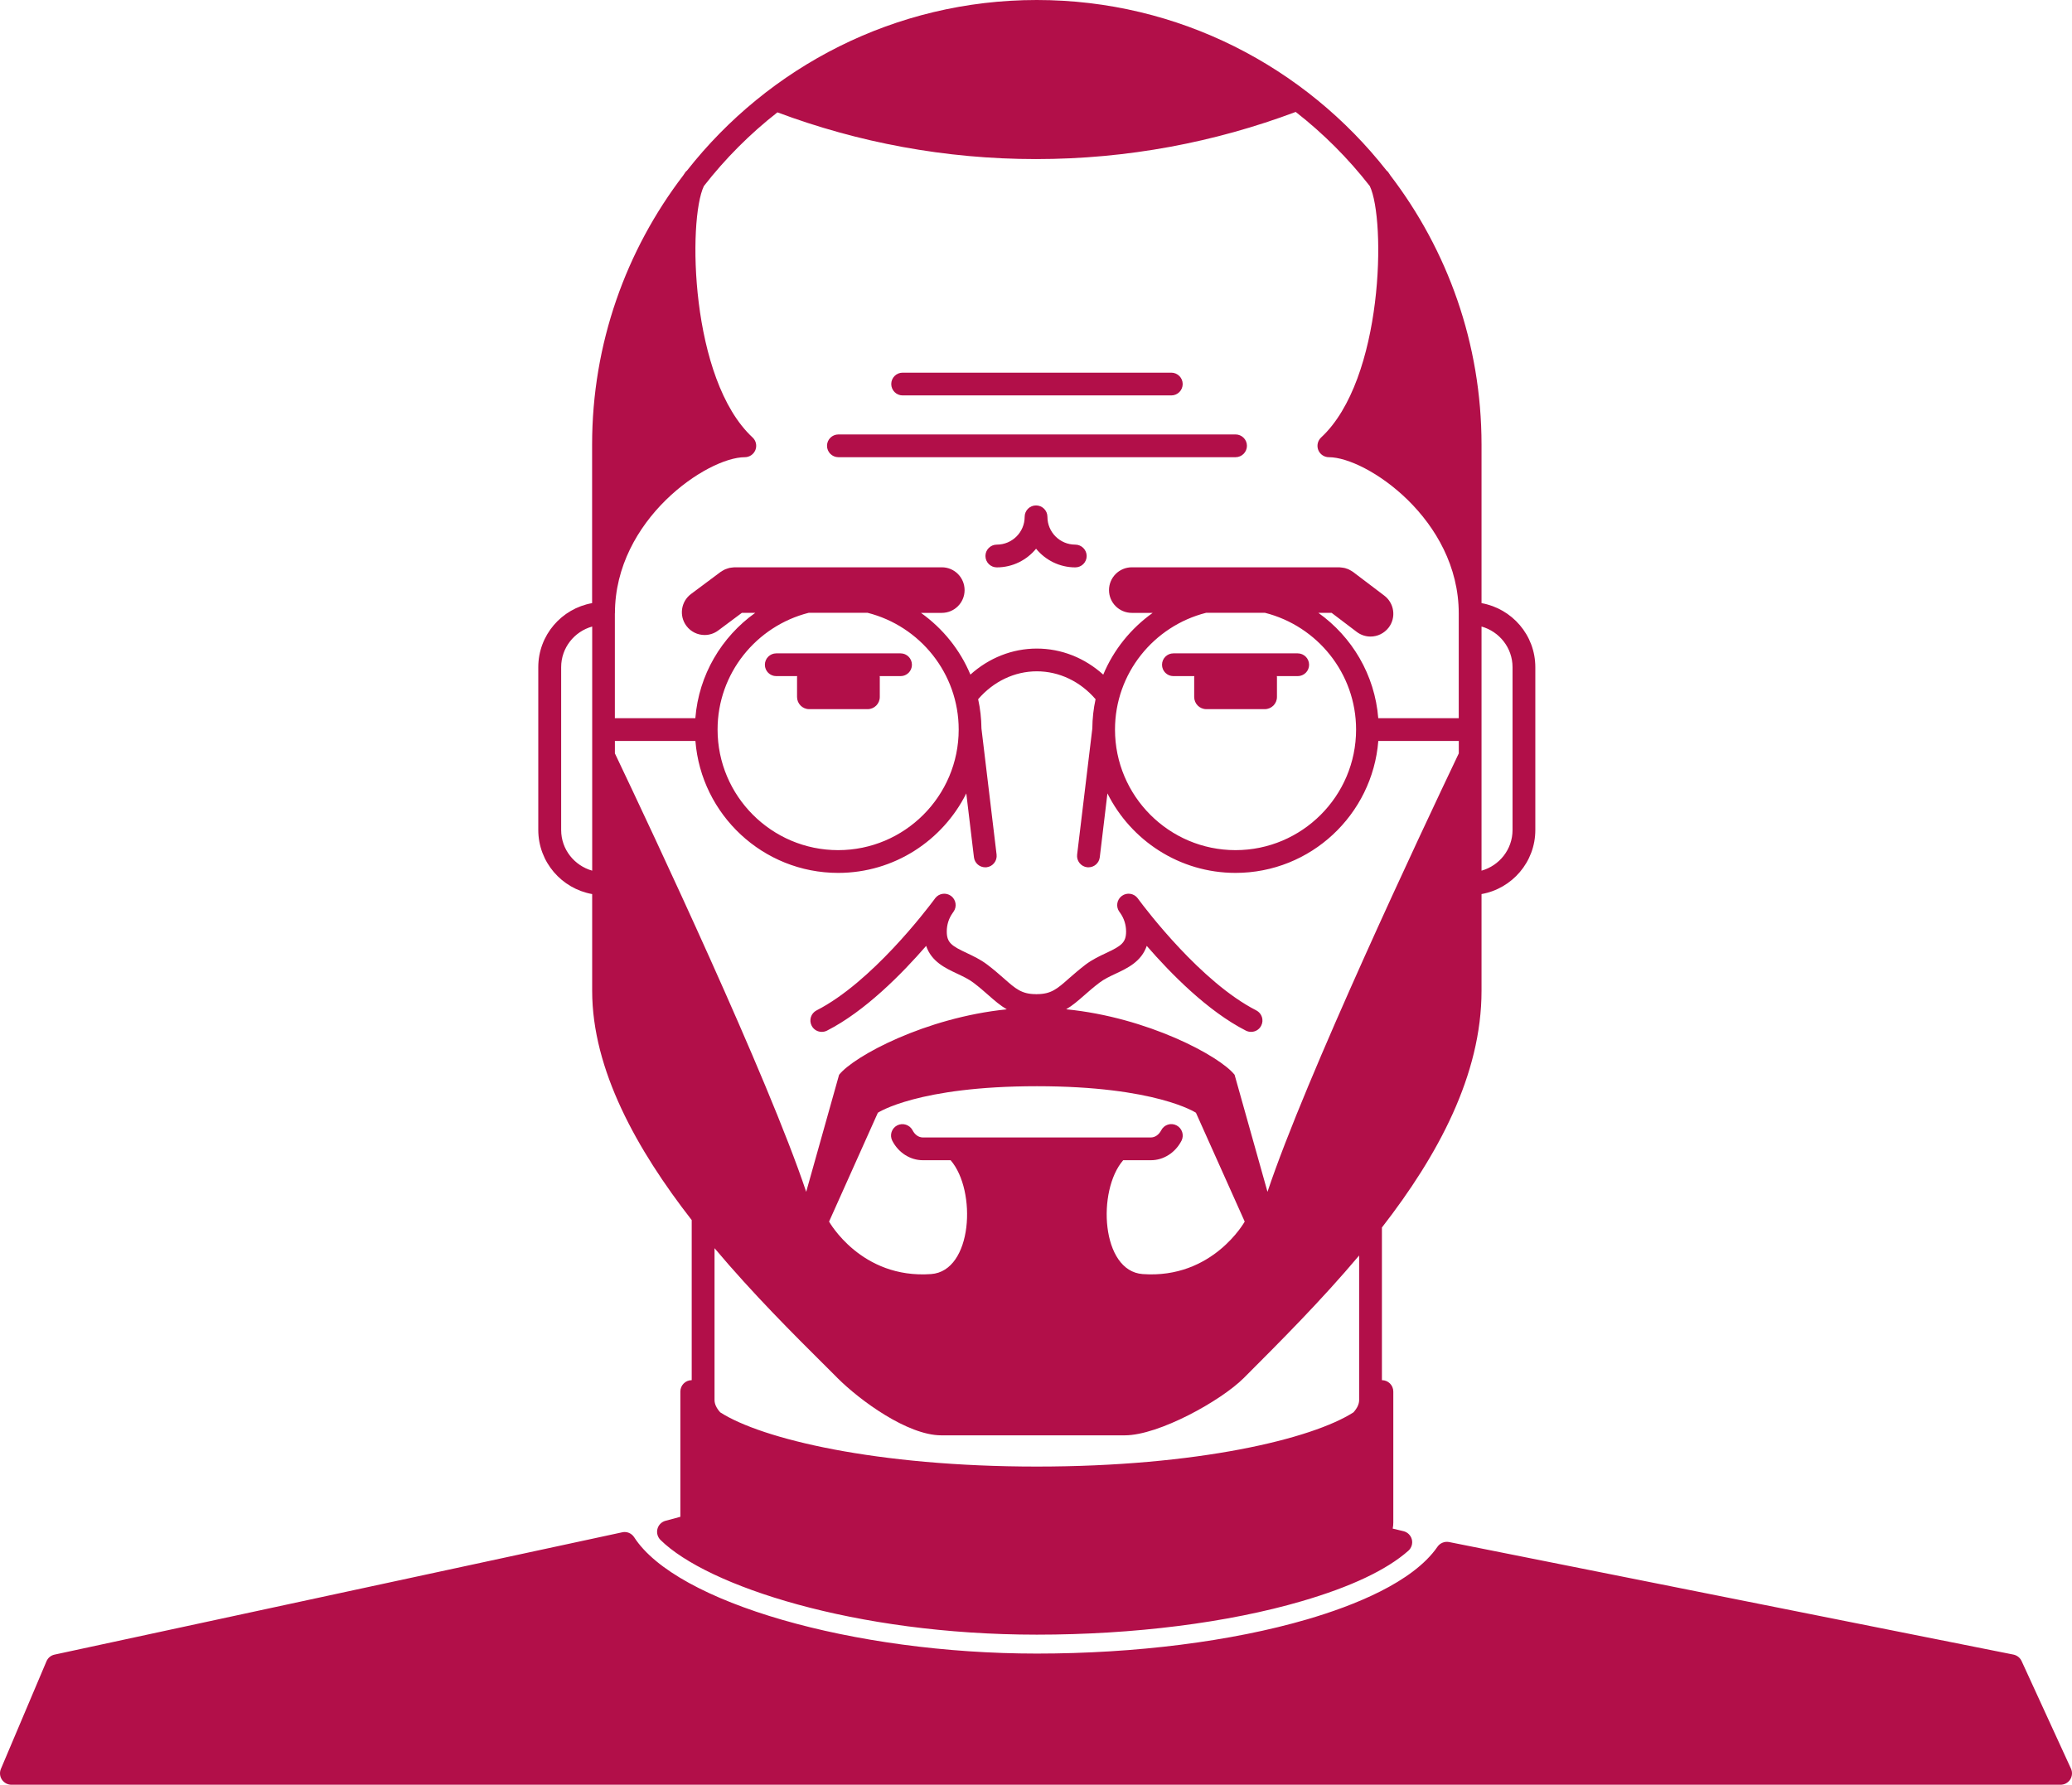 <!-- Generator: Adobe Illustrator 19.0.0, SVG Export Plug-In  -->
<svg version="1.1"
	 xmlns="http://www.w3.org/2000/svg" xmlns:xlink="http://www.w3.org/1999/xlink" xmlns:a="http://ns.adobe.com/AdobeSVGViewerExtensions/3.0/"
	 x="0px" y="0px" width="73.371px" height="63.207px" viewBox="0 0 73.371 63.207"
	 style="enable-background:new 0 0 73.371 63.207;" xml:space="preserve">
<style type="text/css">
	.st0{fill:#B20F49;}
</style>
<defs>
</defs>
<path class="st0" d="M20.969,31.664v3.424c0,2.8,1.585,5.63,3.525,8.122v5.669c-0.222,0-0.402,0.181-0.402,0.403v4.436l-0.525,0.141
	c-0.14,0.038-0.249,0.146-0.286,0.287c-0.037,0.139,0.004,0.289,0.107,0.391c1.648,1.627,6.879,3.355,13.326,3.355
	c3.435,0,6.768-0.421,9.384-1.186c1.735-0.506,3.005-1.107,3.772-1.785c0.113-0.1,0.161-0.254,0.125-0.4
	c-0.037-0.146-0.152-0.259-0.298-0.294l-0.38-0.091c0.014-0.071,0.021-0.143,0.021-0.215v-4.639c0-0.223-0.181-0.403-0.403-0.403
	v-5.407c1.983-2.553,3.527-5.4,3.527-8.384v-3.424c1.08-0.192,1.905-1.133,1.905-2.269v-5.766c0-1.136-0.825-2.076-1.905-2.269
	v-5.613c0-3.581-1.204-6.886-3.227-9.534c-0.027-0.04-0.054-0.082-0.081-0.121c-0.015-0.021-0.035-0.033-0.053-0.05
	C46.215,2.367,41.738,0,36.713,0c-5.022,0-9.5,2.367-12.386,6.041c-0.018,0.018-0.038,0.03-0.053,0.051
	c-0.027,0.039-0.054,0.081-0.081,0.121c-2.022,2.648-3.226,5.953-3.226,9.534v5.613c-1.081,0.192-1.906,1.133-1.906,2.269v5.766
	C19.063,30.531,19.888,31.471,20.969,31.664z M52.462,22.189c0.631,0.177,1.098,0.752,1.098,1.44v5.766
	c0,0.688-0.467,1.262-1.098,1.44V22.189z M48.128,49.584c0,0.139-0.067,0.285-0.2,0.434c-1.467,0.943-5.528,1.921-11.214,1.921
	c-5.684,0-9.745-0.978-11.211-1.921c-0.133-0.148-0.201-0.295-0.201-0.434v-5.379c1.355,1.611,2.798,3.049,3.951,4.195l0.41,0.41
	c0.782,0.781,2.471,2.023,3.669,2.023h6.496c1.206,0,3.408-1.225,4.214-2.029c1.287-1.288,2.747-2.749,4.086-4.34
	C48.128,44.464,48.128,49.584,48.128,49.584z M41.661,39.855c-0.198-0.102-0.44-0.024-0.542,0.175
	c-0.082,0.158-0.219,0.254-0.368,0.254H32.68c-0.147,0-0.285-0.096-0.365-0.254c-0.104-0.197-0.347-0.275-0.544-0.174
	c-0.198,0.102-0.276,0.344-0.175,0.543c0.219,0.426,0.635,0.691,1.084,0.691h0.982c0.93,1.073,0.782,3.926-0.691,4.032
	c-2.481,0.179-3.613-1.859-3.613-1.859c1.727-3.854,1.727-3.854,1.727-3.854s1.41-0.94,5.631-0.94h0.002
	c4.221,0,5.631,0.94,5.631,0.94s0,0,1.727,3.854c0,0-1.131,2.038-3.613,1.859c-1.474-0.106-1.621-2.959-0.69-4.032h0.98
	c0.45,0,0.866-0.266,1.086-0.693C41.938,40.2,41.859,39.957,41.661,39.855z M21.775,21.723c0-3.328,3.272-5.531,4.599-5.531
	c0.166,0,0.314-0.102,0.376-0.256c0.06-0.155,0.021-0.33-0.101-0.443c-2.214-2.053-2.296-7.713-1.724-8.904
	c0.758-0.973,1.632-1.85,2.604-2.61c2.851,1.066,5.935,1.655,9.157,1.655c3.237,0,6.335-0.596,9.196-1.67
	c0.979,0.764,1.86,1.646,2.623,2.625c0.572,1.191,0.49,6.852-1.723,8.904c-0.122,0.113-0.161,0.288-0.102,0.443
	c0.061,0.154,0.21,0.256,0.376,0.256c1.326,0,4.599,2.203,4.599,5.531v3.712h-2.85c-0.122-1.538-0.932-2.884-2.121-3.731h0.469
	l0.891,0.676c0.146,0.11,0.318,0.164,0.486,0.164c0.244,0,0.485-0.111,0.645-0.32c0.27-0.355,0.198-0.861-0.156-1.13l-1.107-0.839
	c-0.006-0.004-0.014-0.007-0.019-0.012c-0.023-0.018-0.049-0.029-0.073-0.044c-0.021-0.013-0.043-0.024-0.065-0.035
	s-0.048-0.019-0.073-0.026c-0.025-0.01-0.051-0.019-0.077-0.024c-0.022-0.005-0.046-0.007-0.069-0.011
	c-0.029-0.004-0.06-0.008-0.09-0.01c0,0-0.014-0.002-0.021-0.002h-7.346c-0.446,0-0.808,0.361-0.808,0.808
	c0,0.445,0.361,0.806,0.808,0.806h0.739c-0.77,0.549-1.383,1.303-1.751,2.187c-0.655-0.591-1.48-0.923-2.353-0.923
	c-0.87,0-1.696,0.332-2.351,0.922c-0.368-0.883-0.981-1.637-1.751-2.186h0.739c0.445,0,0.806-0.36,0.806-0.806
	s-0.36-0.808-0.806-0.808h-7.345l-0.019,0.002c-0.029,0.002-0.057,0.006-0.086,0.009c-0.025,0.005-0.049,0.007-0.073,0.011
	c-0.024,0.006-0.048,0.014-0.07,0.022c-0.026,0.009-0.055,0.017-0.081,0.028c-0.02,0.01-0.038,0.021-0.058,0.031
	c-0.027,0.016-0.054,0.029-0.08,0.049c-0.005,0.003-0.011,0.005-0.016,0.008l-1.052,0.785c-0.357,0.266-0.432,0.771-0.165,1.129
	c0.157,0.212,0.401,0.324,0.646,0.324c0.168,0,0.337-0.053,0.481-0.16l0.838-0.625h0.473c-1.19,0.848-2,2.193-2.121,3.731h-2.85
	v-3.712H21.775z M48.02,25.838c0,2.354-1.915,4.27-4.269,4.27s-4.268-1.916-4.268-4.27c0-1.992,1.375-3.666,3.224-4.135h2.088
	C46.645,22.172,48.02,23.846,48.02,25.838z M33.948,25.838c0,2.354-1.914,4.27-4.269,4.27s-4.269-1.916-4.269-4.27
	c0-1.992,1.375-3.666,3.225-4.135h2.089C32.573,22.172,33.948,23.846,33.948,25.838z M21.775,26.241h2.85
	c0.206,2.611,2.393,4.673,5.055,4.673c1.986,0,3.704-1.149,4.537-2.815l0.271,2.262c0.025,0.206,0.199,0.355,0.4,0.355
	c0.016,0,0.033,0,0.049-0.002c0.222-0.027,0.379-0.229,0.353-0.448L34.754,25.8c-0.004-0.357-0.043-0.703-0.117-1.037
	c0.541-0.629,1.288-0.988,2.078-0.988c0.793,0,1.539,0.359,2.08,0.988c-0.073,0.334-0.112,0.682-0.115,1.037l-0.538,4.466
	c-0.026,0.22,0.132,0.421,0.353,0.448c0.016,0.002,0.033,0.002,0.049,0.002c0.201,0,0.375-0.149,0.4-0.355l0.271-2.262
	c0.833,1.666,2.551,2.815,4.537,2.815c2.662,0,4.848-2.062,5.055-4.673h2.85v0.44c-1.306,2.74-5.423,11.478-6.774,15.528
	l-1.165-4.145c-0.525-0.664-3.075-2.035-5.964-2.32c0.229-0.135,0.425-0.306,0.635-0.49c0.157-0.137,0.33-0.291,0.545-0.453
	c0.169-0.129,0.367-0.221,0.577-0.32c0.414-0.194,0.907-0.427,1.096-0.982c0.851,0.98,2.158,2.313,3.512,3.002
	c0.059,0.029,0.12,0.043,0.183,0.043c0.147,0,0.288-0.079,0.358-0.219c0.103-0.199,0.023-0.441-0.175-0.542
	c-1.945-0.992-3.896-3.563-4.163-3.923c-0.012-0.017-0.023-0.033-0.037-0.05c-0.133-0.175-0.383-0.212-0.561-0.08
	c-0.177,0.132-0.217,0.382-0.087,0.56c0.005,0.007,0.017,0.023,0.035,0.049c0.133,0.191,0.204,0.416,0.204,0.651
	c0,0.396-0.174,0.511-0.709,0.763c-0.227,0.106-0.483,0.227-0.721,0.405c-0.231,0.177-0.422,0.343-0.591,0.491
	c-0.421,0.373-0.633,0.559-1.14,0.559c0,0-0.009,0.004-0.014,0.004c-0.006,0-0.01-0.004-0.015-0.004
	c-0.506,0-0.718-0.186-1.14-0.559c-0.169-0.148-0.357-0.314-0.592-0.491c-0.236-0.179-0.493-0.299-0.72-0.407
	c-0.535-0.25-0.708-0.365-0.708-0.761c0-0.235,0.069-0.46,0.204-0.651c0.018-0.025,0.03-0.042,0.034-0.049
	c0.13-0.178,0.09-0.428-0.086-0.56c-0.179-0.131-0.428-0.095-0.562,0.08c-0.013,0.017-0.024,0.033-0.036,0.05
	c-0.268,0.359-2.22,2.931-4.164,3.923c-0.198,0.101-0.277,0.343-0.175,0.542c0.07,0.14,0.212,0.219,0.358,0.219
	c0.063,0,0.125-0.014,0.184-0.043c1.353-0.689,2.662-2.021,3.513-3.002c0.187,0.557,0.681,0.788,1.095,0.982
	c0.209,0.1,0.407,0.191,0.577,0.32c0.214,0.162,0.389,0.316,0.544,0.453c0.211,0.186,0.409,0.357,0.639,0.492
	c-2.878,0.291-5.413,1.656-5.938,2.318l-1.165,4.145c-1.353-4.051-5.469-12.788-6.774-15.528v-0.44H21.775z M19.871,23.629
	c0-0.688,0.467-1.264,1.099-1.44v8.646c-0.632-0.179-1.099-0.753-1.099-1.44V23.629z M38.074,19.288
	c-0.543,0-0.984-0.441-0.984-0.985c0-0.224-0.182-0.403-0.403-0.403c-0.224,0-0.403,0.18-0.403,0.403
	c0,0.544-0.442,0.985-0.986,0.985c-0.223,0-0.403,0.181-0.403,0.402c0,0.224,0.181,0.404,0.403,0.404c0.56,0,1.061-0.259,1.39-0.661
	c0.329,0.402,0.829,0.661,1.388,0.661c0.224,0,0.404-0.181,0.404-0.404C38.478,19.468,38.297,19.288,38.074,19.288z M31.89,23.139
	h-4.402c-0.223,0-0.403,0.181-0.403,0.404s0.181,0.402,0.403,0.402h0.741c-0.001,0.01-0.005,0.02-0.005,0.029v0.709
	c0,0.238,0.192,0.432,0.43,0.432h2.069c0.238,0,0.431-0.193,0.431-0.432v-0.709c0-0.01-0.004-0.02-0.006-0.029h0.742
	c0.223,0,0.402-0.18,0.402-0.402C32.292,23.32,32.113,23.139,31.89,23.139z M45.952,23.139h-4.401c-0.223,0-0.403,0.181-0.403,0.404
	s0.181,0.402,0.403,0.402h0.741c0,0.01-0.005,0.02-0.005,0.029v0.709c0,0.238,0.191,0.432,0.431,0.432h2.068
	c0.239,0,0.432-0.193,0.432-0.432v-0.709c0-0.01-0.005-0.02-0.006-0.029h0.74c0.224,0,0.404-0.18,0.404-0.402
	C46.356,23.32,46.175,23.139,45.952,23.139z M29.689,16.192h14.063c0.222,0,0.403-0.181,0.403-0.404s-0.182-0.402-0.403-0.402
	H29.689c-0.223,0-0.404,0.18-0.404,0.402C29.285,16.011,29.466,16.192,29.689,16.192z M31.962,14.004h9.515
	c0.222,0,0.403-0.18,0.403-0.403s-0.182-0.403-0.403-0.403h-9.515c-0.222,0-0.402,0.18-0.402,0.403S31.741,14.004,31.962,14.004z
	 M73.334,62.636l-1.748-3.81c-0.054-0.117-0.161-0.201-0.287-0.228l-19.986-3.986c-0.157-0.03-0.319,0.034-0.411,0.167
	c-0.871,1.266-2.991,2.096-4.615,2.571c-2.679,0.782-6.077,1.212-9.572,1.212c-6.506,0-12.77-1.81-14.258-4.119
	c-0.091-0.141-0.259-0.214-0.424-0.176L1.931,58.599c-0.129,0.027-0.235,0.116-0.286,0.238l-1.613,3.809
	c-0.052,0.124-0.04,0.268,0.035,0.379c0.075,0.113,0.201,0.182,0.336,0.182h72.565c0.137,0,0.265-0.07,0.34-0.186
	C73.381,62.906,73.392,62.76,73.334,62.636z"/>
</svg>